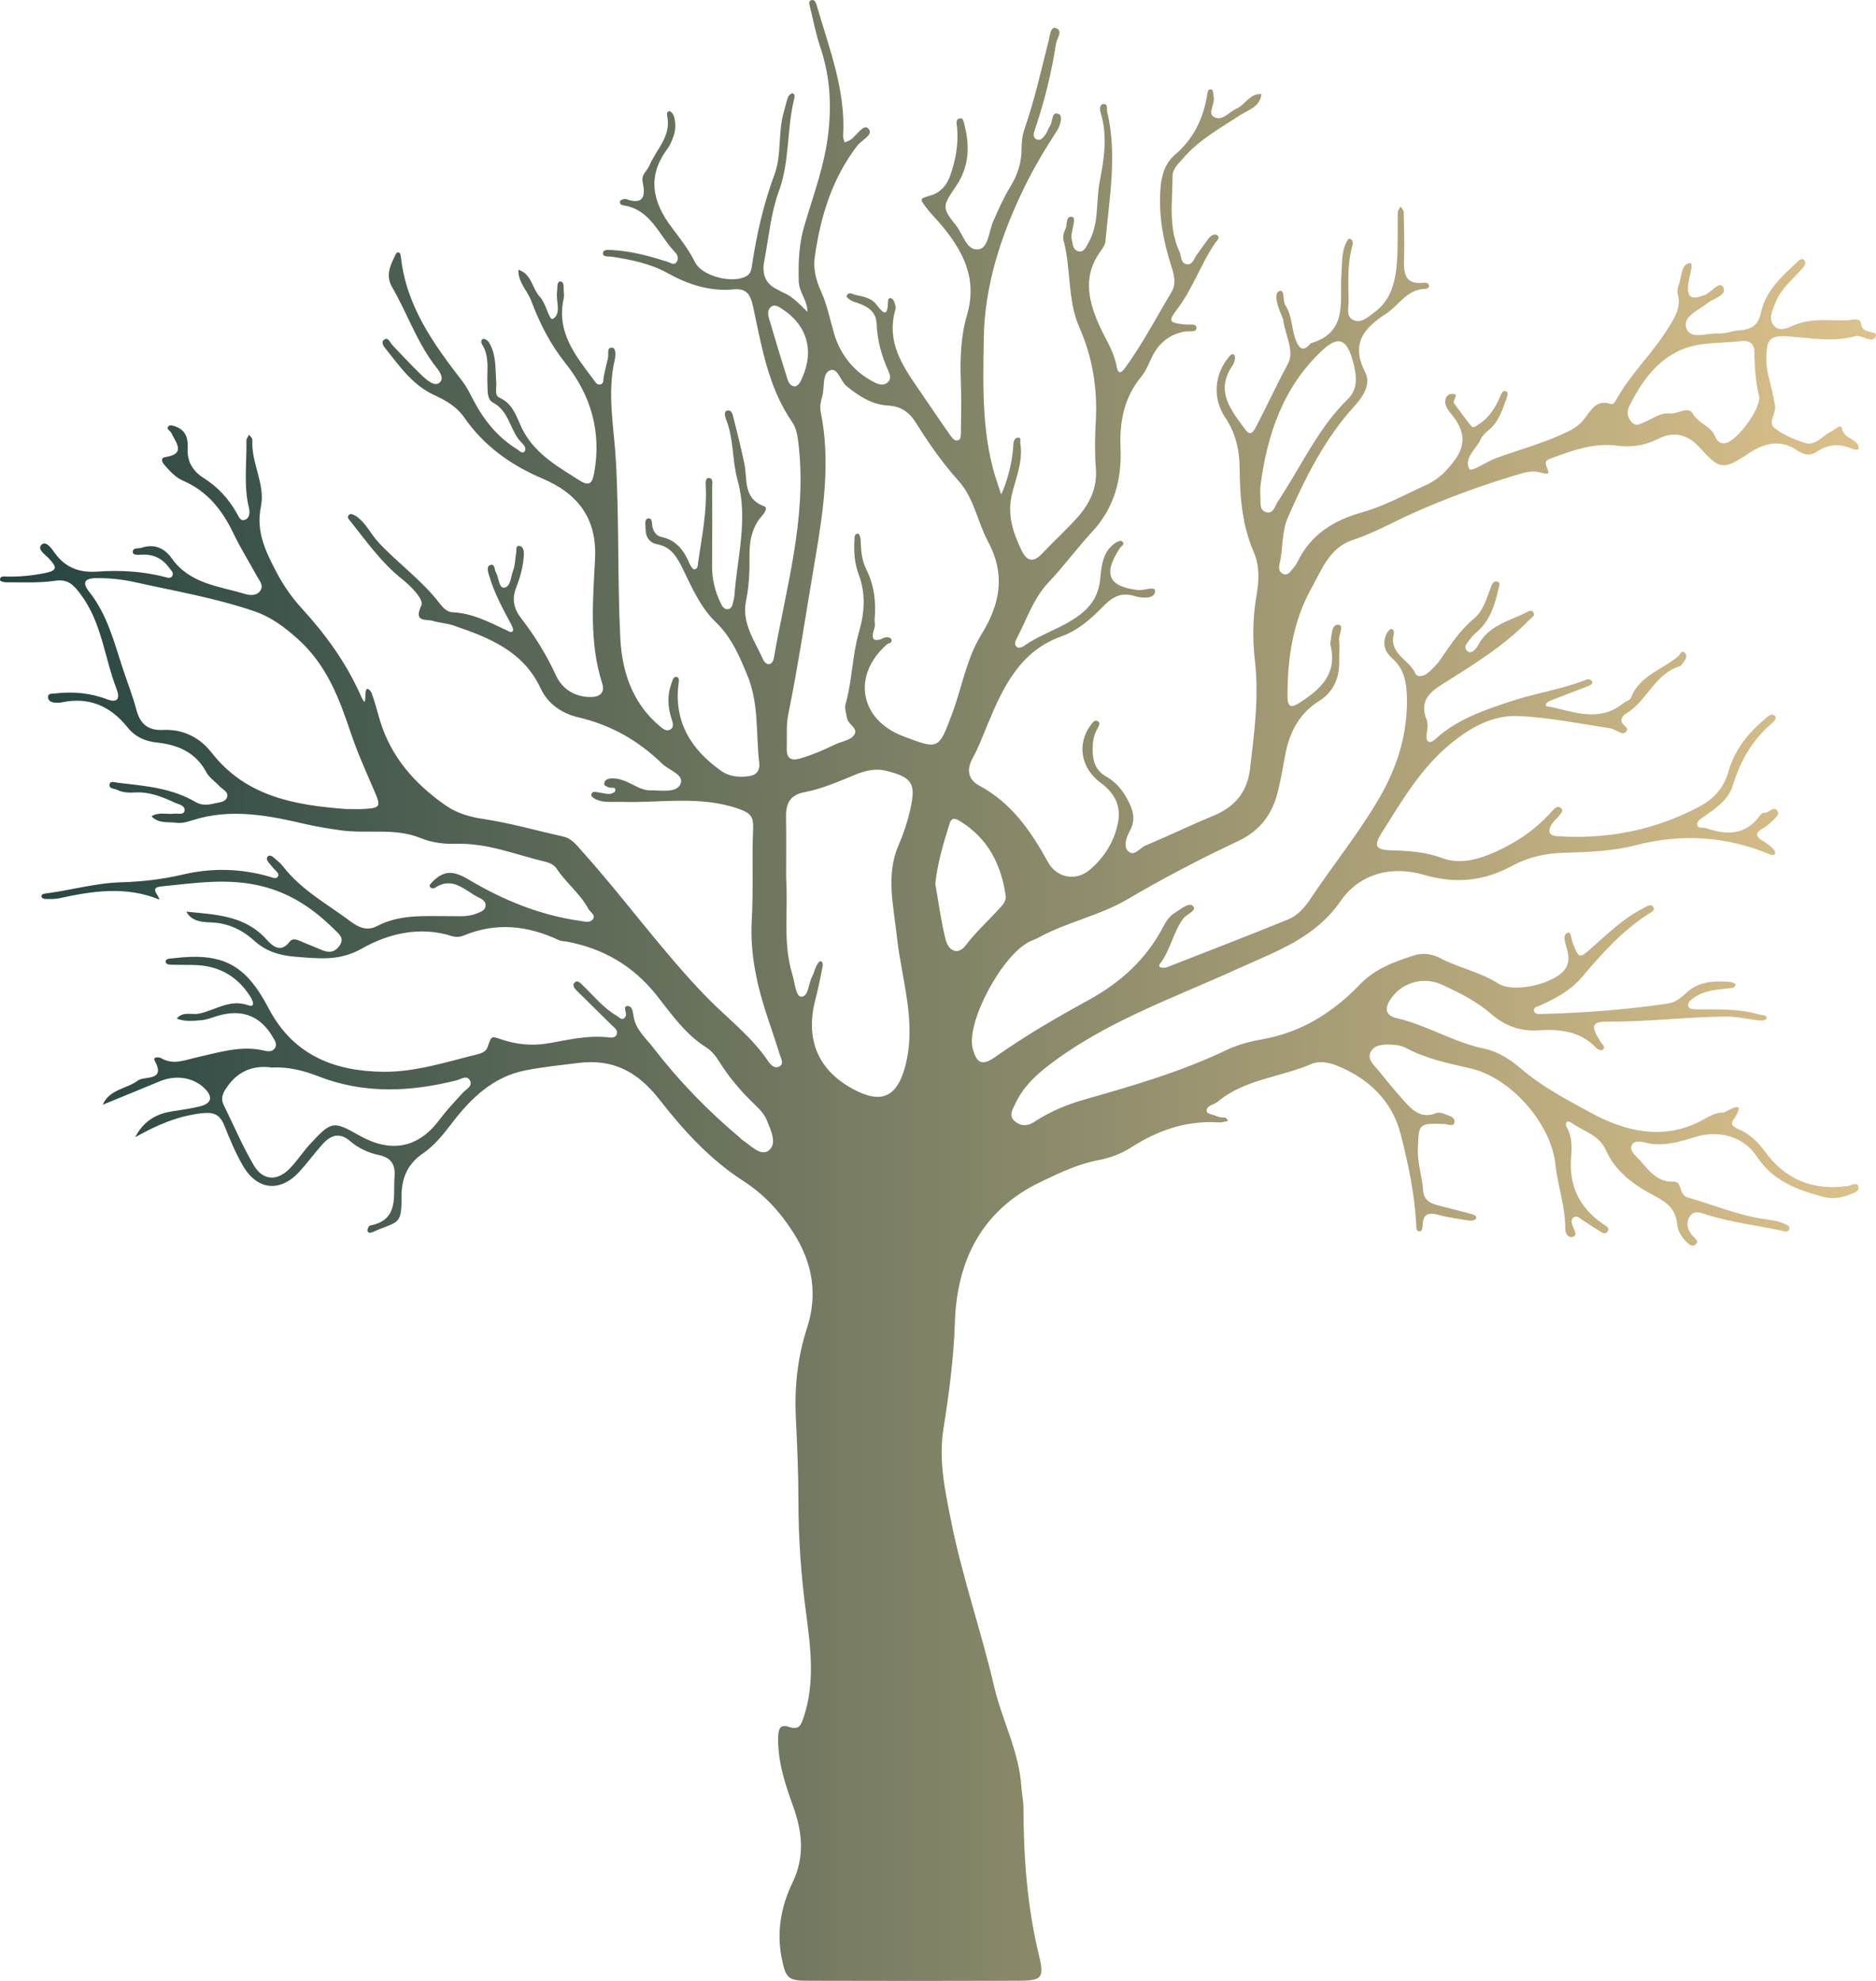 <svg width="144" height="152" viewBox="0 0 144 152" fill="none" xmlns="http://www.w3.org/2000/svg">
<path d="M7.888 84.768C8.401 83.571 9.716 83.565 10.584 82.912C11.091 82.53 12.77 83.008 11.864 81.365C11.721 81.106 12.191 81.091 12.362 81.192C13.299 81.743 14.181 81.343 15.106 81.135C16.824 80.749 18.537 80.186 20.344 80.631C20.619 80.699 20.967 80.693 21.128 80.38C21.283 80.077 21.068 79.804 20.925 79.556C19.986 77.935 18.549 77.398 16.693 77.953C16.296 78.073 15.9 78.239 15.494 78.278C14.853 78.338 14.199 78.409 13.572 78.16C14.03 77.578 14.698 77.891 15.264 77.781C16.509 77.54 17.606 76.633 19.04 77.129C19.681 77.351 19.356 76.696 19.219 76.479C18.267 74.969 16.893 74.142 15.104 74.055C14.512 74.026 13.918 74.047 13.325 74.028C13.096 74.02 12.74 74.053 12.717 73.801C12.694 73.549 13.037 73.56 13.259 73.534C17.063 73.071 18.829 73.952 20.619 77.372C22.503 80.969 25.678 82.208 29.441 82.241C31.882 82.263 34.23 81.496 36.589 80.915C36.919 80.833 37.299 80.719 37.433 80.331C37.716 79.514 37.716 79.49 38.34 79.709C39.589 80.143 40.804 80.285 42.161 80.044C43.602 79.789 45.068 79.442 46.569 79.585C46.837 79.611 47.225 79.704 47.344 79.359C47.453 79.042 47.133 78.836 46.931 78.636C46.047 77.756 45.147 76.891 44.264 76.009C44.105 75.851 43.902 75.612 44.097 75.404C44.308 75.179 44.519 75.404 44.687 75.563C45.55 76.375 46.286 77.332 47.332 77.935C47.536 78.055 47.799 78.423 48.028 77.966C48.15 77.721 47.786 77.246 48.127 77.199C48.539 77.144 48.582 77.653 48.633 77.988C48.788 79.005 49.555 79.627 50.128 80.373C52.085 82.915 54.303 85.204 56.756 87.266C56.846 87.343 56.925 87.438 57.024 87.501C57.654 87.91 58.4 88.769 59.022 88.268C59.679 87.738 59.157 86.72 58.865 85.971C58.7 85.547 58.36 85.162 58.021 84.842C56.94 83.813 55.974 82.699 55.184 81.425C54.939 81.029 54.615 80.625 54.229 80.383C52.621 79.378 51.566 77.851 50.431 76.409C48.621 74.114 46.288 72.755 43.44 72.24C43.265 72.209 43.071 72.219 42.916 72.147C40.514 71.016 38.078 70.746 35.568 71.795C35.31 71.902 34.954 71.916 34.689 71.83C32.252 71.048 29.823 71.631 27.831 72.758C26.036 73.774 24.52 73.551 22.725 73.418C21.436 73.323 20.404 72.988 19.517 72.186C18.542 71.306 17.475 70.822 16.159 70.776C15.469 70.752 14.713 70.695 14.303 69.954C16.523 70.18 18.784 70.219 20.467 72.097C20.866 72.542 21.534 73.194 22.239 72.254C22.489 71.921 22.888 72.144 23.216 72.284C23.705 72.493 24.204 72.678 24.692 72.891C25.254 73.137 25.73 73.075 26.083 72.535C26.455 71.967 26.006 71.661 25.68 71.336C24.108 69.77 22.36 68.568 20.138 68.008C17.528 67.35 14.97 67.761 12.395 68.016C11.405 68.114 12.213 68.672 12.225 69.024C9.681 67.981 7.121 68.363 4.555 68.924C4.212 69 3.848 68.983 3.493 68.983C3.389 68.983 3.216 68.914 3.196 68.841C3.135 68.615 3.339 68.58 3.491 68.561C5.429 68.315 7.324 67.756 9.286 67.7C10.886 67.655 12.467 67.475 14.02 67.109C16.267 66.578 18.486 66.635 20.698 67.27C20.917 67.334 21.207 67.492 21.338 67.245C21.465 67.006 21.167 66.84 21.022 66.66C20.873 66.476 20.705 66.306 20.571 66.111C20.464 65.957 20.424 65.762 20.634 65.663C20.711 65.627 20.869 65.686 20.947 65.752C21.22 65.981 21.511 66.203 21.727 66.482C23.134 68.307 25.147 69.382 26.941 70.727C27.517 71.158 28.184 71.459 28.931 71.065C30.698 70.133 32.616 70.307 34.51 70.298C35.219 70.295 35.942 70.371 36.621 70.082C36.889 69.969 37.218 69.877 37.268 69.537C37.32 69.184 37.032 69.009 36.768 68.882C35.706 68.368 34.788 67.202 33.395 68.118C33.266 68.205 33.033 68.198 32.98 67.977C32.962 67.901 33.086 67.776 33.165 67.694C34.068 66.766 34.797 66.789 35.987 67.498C38.649 69.083 41.487 70.238 44.579 70.669C44.904 70.715 45.347 70.849 45.543 70.481C45.704 70.179 45.299 69.99 45.165 69.74C44.536 68.573 43.462 67.761 42.739 66.668C42.536 66.362 42.193 66.203 41.842 66.12C39.601 65.586 37.432 64.683 35.07 64.748C34.11 64.774 33.182 64.674 32.279 64.304C30.301 63.494 28.183 63.999 26.143 63.71C25.262 63.584 24.394 63.452 23.524 63.251C20.634 62.579 17.735 61.989 14.781 62.937C14.39 63.062 13.951 63.191 13.559 63.136C12.907 63.046 12.165 63.212 11.631 62.637C12.174 62.285 12.783 62.501 13.359 62.437C13.641 62.406 14.083 62.538 14.152 62.253C14.261 61.808 13.752 61.742 13.459 61.606C12.487 61.156 11.5 60.748 10.387 60.809C9.915 60.834 9.427 60.827 8.989 60.608C8.767 60.496 8.311 60.54 8.425 60.139C8.493 59.9 8.831 60.039 9.063 60.066C11.121 60.3 13.191 60.463 15.04 61.556C15.463 61.806 15.972 61.773 16.434 61.654C16.812 61.557 17.358 61.572 17.447 61.099C17.513 60.741 17.054 60.552 16.818 60.299C16.493 59.95 16.058 59.668 15.843 59.263C15.022 57.727 13.659 57.15 12.051 56.978C11.123 56.878 10.372 56.542 9.763 55.783C8.475 54.175 6.817 53.452 4.741 53.895C4.571 53.931 4.388 53.932 4.213 53.916C3.969 53.893 3.715 53.795 3.69 53.534C3.654 53.175 3.99 53.239 4.195 53.215C5.572 53.049 6.913 53.161 8.224 53.66C9 53.956 9.239 53.626 8.953 52.886C8.015 50.467 7.822 47.777 6.19 45.601C5.638 44.864 5.223 44.41 4.194 44.567C2.972 44.752 1.708 44.668 0.463 44.683C0.303 44.684 0.01 44.595 0.003 44.528C-0.031 44.189 0.269 44.235 0.469 44.241C1.483 44.272 2.471 44.17 3.473 43.968C4.455 43.77 4.333 43.485 3.784 42.885C3.499 42.573 2.813 42.147 3.192 41.793C3.556 41.452 3.989 42.14 4.234 42.472C5.065 43.599 6.137 43.954 7.491 43.859C9.21 43.738 10.93 43.833 12.616 44.262C12.831 44.316 13.113 44.437 13.239 44.167C13.353 43.922 13.11 43.746 12.973 43.556C12.439 42.814 11.721 42.499 10.816 42.565C10.59 42.582 10.194 42.596 10.191 42.372C10.185 41.986 10.613 42.117 10.864 42.033C11.855 41.699 12.628 42.06 13.192 42.854C14.578 44.805 16.804 44.974 18.822 45.577C19.202 45.69 19.703 45.721 19.975 45.334C20.267 44.915 19.906 44.549 19.712 44.194C19.112 43.098 18.447 42.036 17.909 40.911C17.06 39.135 15.911 37.69 14.062 36.889C13.447 36.622 13.007 36.123 12.583 35.624C12.425 35.437 12.332 35.129 12.661 35.081C14.319 34.834 13.498 33.967 13.149 33.218C13.063 33.034 12.68 32.901 12.974 32.673C13.093 32.581 13.418 32.697 13.618 32.788C14.334 33.109 14.444 33.766 14.408 34.442C14.352 35.458 14.846 36.184 15.629 36.677C16.719 37.363 17.54 38.261 18.169 39.367C18.307 39.61 18.439 40.007 18.779 39.892C19.175 39.758 19.193 39.323 19.107 38.97C18.692 37.26 18.947 35.529 18.916 33.808C18.913 33.656 19.052 33.5 19.124 33.346C19.21 33.485 19.378 33.629 19.371 33.761C19.264 35.514 20.383 37.154 20.03 38.858C19.623 40.813 20.418 42.362 21.233 43.925C21.752 44.918 22.419 45.869 23.175 46.695C24.998 48.686 26.554 50.831 27.661 53.307C28.061 54.201 28.019 53.852 28.061 53.164C28.097 52.571 28.469 53.007 28.544 53.22C28.782 53.892 28.956 54.584 29.161 55.268C30.005 58.08 31.825 60.131 34.175 61.781C35.071 62.41 36.039 62.682 37.134 62.848C39.177 63.157 41.18 63.732 43.204 64.182C43.902 64.336 44.26 64.855 44.705 65.35C47.959 68.971 50.797 72.953 54.185 76.455C55.787 78.11 57.668 79.496 58.974 81.442C59.169 81.733 59.482 82.039 59.86 81.81C60.175 81.617 59.96 81.256 59.878 80.99C59.596 80.08 59.288 79.179 58.984 78.276C58.143 75.781 57.55 73.265 57.705 70.585C57.839 68.268 57.705 65.936 57.809 63.616C57.851 62.68 57.632 62.389 56.697 62.062C53.722 61.019 50.706 61.627 47.709 61.53C47.061 61.509 46.396 61.622 45.775 61.351C45.621 61.283 45.386 61.13 45.389 61.023C45.398 60.688 45.678 60.764 45.899 60.795C46.19 60.837 46.479 60.92 46.769 60.92C46.927 60.92 47.201 60.804 47.22 60.703C47.294 60.312 46.925 60.502 46.76 60.427C46.602 60.355 46.376 60.323 46.384 60.128C46.396 59.84 46.661 59.751 46.898 59.733C47.449 59.69 47.951 59.903 48.428 60.136C48.91 60.37 49.358 60.656 49.923 60.646C50.751 60.632 51.921 60.875 52.234 60.158C52.546 59.441 51.359 59.118 50.837 58.61C49.009 56.829 46.897 55.626 44.389 55.042C43.165 54.756 42.065 54.036 41.504 52.83C40.162 49.943 37.517 48.917 34.796 47.99C34.295 47.819 33.745 47.8 33.238 47.644C32.708 47.481 31.72 47.794 32.343 46.456C32.558 45.996 31.547 44.979 30.832 44.411C29.283 43.178 28.148 41.566 26.928 40.034C26.797 39.87 26.534 39.652 26.858 39.459C26.956 39.4 27.201 39.517 27.338 39.61C28.093 40.126 28.458 40.982 29.068 41.636C30.566 43.243 32.385 44.522 33.73 46.281C33.981 46.61 34.31 46.964 34.731 46.98C36.269 47.042 37.576 47.755 38.918 48.376C39.071 48.447 39.268 48.6 39.372 48.402C39.429 48.292 39.319 48.065 39.24 47.916C38.593 46.71 37.94 45.506 37.55 44.183C37.468 43.901 37.325 43.485 37.603 43.368C38 43.202 37.937 43.7 38.063 43.915C38.301 44.316 38.286 45.128 38.691 45.093C39.199 45.05 39.202 44.259 39.384 43.788C39.551 43.355 39.538 42.855 39.626 42.389C39.664 42.196 39.535 41.818 39.923 41.903C40.154 41.953 40.218 42.267 40.212 42.499C40.184 43.403 39.938 44.275 39.617 45.099C39.268 45.995 39.45 46.728 39.995 47.43C41.054 48.797 41.951 50.254 42.68 51.833C43.156 52.861 44.064 53.443 45.242 53.486C45.973 53.511 46.471 53.212 46.221 52.429C45.217 49.279 45.517 46.029 45.677 42.846C45.836 39.663 44.215 37.82 41.693 36.747C39.19 35.681 37.159 34.229 35.616 32.011C35.064 31.217 34.235 30.726 33.353 30.326C31.721 29.587 30.713 28.16 29.645 26.815C29.484 26.613 29.186 26.254 29.502 26.05C29.806 25.854 29.94 26.296 30.128 26.491C30.868 27.262 31.592 28.053 32.365 28.791C32.741 29.15 33.347 29.689 33.728 29.371C34.185 28.987 33.639 28.388 33.34 27.991C31.968 26.168 31.237 24 30.107 22.05C29.591 21.16 29.93 20.423 30.313 19.649C30.39 19.495 30.433 19.302 30.647 19.389C30.721 19.42 30.761 19.593 30.773 19.705C31.174 23.475 33.277 26.393 35.497 29.261C35.857 29.725 36.112 30.275 36.391 30.8C37.186 32.3 38.23 33.573 39.69 34.469C39.867 34.578 40.087 34.863 40.279 34.625C40.43 34.439 40.24 34.161 40.075 34.004C39.135 33.118 39.139 31.576 37.851 30.898C37.356 30.637 37.441 29.956 37.414 29.419C37.362 28.421 37.6 27.384 37.016 26.453C36.926 26.308 36.883 26.062 37.093 26.006C37.208 25.976 37.438 26.123 37.517 26.251C38.116 27.205 38.012 28.308 38.093 29.362C38.125 29.772 37.937 30.337 38.333 30.512C39.521 31.037 39.687 32.235 40.225 33.176C41.219 34.917 42.882 35.847 44.485 36.865C45.247 37.348 45.469 37.073 45.615 36.261C46.179 33.117 45.341 30.299 43.422 27.895C42.244 26.418 41.436 24.829 40.785 23.107C40.478 22.295 39.759 21.653 39.789 20.701C40.819 21.007 40.83 22.135 41.445 22.782C41.926 23.288 42.154 24.622 42.434 24.468C43.118 24.091 42.656 23.095 42.761 22.36C42.802 22.076 42.713 21.605 43.019 21.601C43.316 21.598 43.255 22.066 43.274 22.351C43.286 22.529 43.313 22.716 43.274 22.885C42.679 25.471 44.175 27.283 45.562 29.135C45.699 29.318 45.847 29.582 46.11 29.496C46.369 29.411 46.298 29.107 46.345 28.888C46.444 28.423 46.542 27.958 46.661 27.498C46.739 27.197 46.543 26.628 46.996 26.68C47.31 26.716 47.255 27.324 47.181 27.642C46.59 30.19 47.124 32.746 47.27 35.263C47.536 39.844 47.386 44.426 47.616 48.998C47.742 51.505 48.531 53.917 50.576 55.662C50.843 55.89 51.154 56.195 51.502 55.944C51.765 55.755 51.62 55.387 51.532 55.108C51.253 54.23 51.211 53.356 51.527 52.482C51.605 52.266 51.669 51.91 51.903 51.935C52.186 51.965 52.103 52.295 52.076 52.524C51.736 55.443 53.074 57.531 55.35 59.148C55.969 59.589 56.669 59.651 57.394 59.57C58.023 59.5 58.355 59.197 58.276 58.504C58.015 56.272 58.264 53.991 57.365 51.818C56.746 50.317 56.144 48.892 54.933 47.73C53.767 46.61 53.119 45.092 52.41 43.649C51.98 42.772 51.533 41.968 50.449 41.761C49.859 41.649 49.552 41.209 49.552 40.593C49.552 40.303 49.45 39.841 49.73 39.787C50.099 39.714 50.026 40.182 50.084 40.436C50.175 40.821 50.4 41.126 50.757 41.199C51.953 41.447 52.533 42.292 52.965 43.323C53.028 43.474 53.201 43.7 53.301 43.69C53.587 43.658 53.556 43.346 53.587 43.145C53.869 41.207 54.271 39.279 54.173 37.302C54.163 37.076 54.139 36.688 54.369 36.68C54.775 36.667 54.668 37.09 54.668 37.339C54.677 39.364 54.671 41.39 54.656 43.415C54.649 44.45 54.892 45.419 55.347 46.342C55.453 46.559 55.613 46.773 55.875 46.743C56.147 46.712 56.221 46.452 56.273 46.215C56.312 46.041 56.361 45.866 56.374 45.688C56.586 42.749 57.447 39.834 56.619 36.862C56.189 35.316 56.332 33.657 55.721 32.142C55.635 31.93 55.559 31.571 55.81 31.508C56.18 31.416 56.243 31.831 56.308 32.081C56.604 33.233 56.886 34.391 57.132 35.554C57.389 36.768 57.007 38.243 58.656 38.846C58.972 38.963 58.668 39.379 58.489 39.581C57.683 40.493 57.516 41.586 57.531 42.746C57.546 43.877 57.495 44.991 57.263 46.117C56.913 47.822 57.949 49.196 58.599 50.648C58.661 50.787 58.838 50.96 58.969 50.965C59.241 50.975 59.363 50.708 59.401 50.488C60.338 45.118 61.919 39.823 61.314 34.267C61.242 33.604 61.173 32.919 60.806 32.388C58.953 29.706 58.464 26.56 57.796 23.49C57.587 22.53 57.254 22.115 56.308 22.204C54.462 22.378 52.813 21.826 51.213 20.941C49.906 20.22 48.439 19.925 46.968 19.699C46.706 19.658 46.244 19.75 46.286 19.395C46.321 19.106 46.794 19.178 47.076 19.193C48.506 19.276 49.877 19.658 51.237 20.085C51.453 20.153 51.697 20.361 51.887 20.167C52.126 19.921 52.03 19.569 51.827 19.361C50.611 18.119 50.024 16.2 48.031 15.787C47.836 15.746 47.518 15.761 47.599 15.429C47.62 15.341 47.932 15.233 48.06 15.278C49.439 15.768 49.553 14.987 49.332 13.974C49.204 13.385 49.668 13.129 49.842 12.714C50.357 11.48 51.524 10.487 51.222 8.951C51.189 8.782 51.168 8.545 51.383 8.533C51.491 8.527 51.67 8.741 51.718 8.887C51.887 9.41 51.873 9.952 51.693 10.468C51.575 10.803 51.434 11.147 51.225 11.428C49.65 13.538 50.083 15.5 51.56 17.45C52.203 18.298 52.86 19.137 53.343 20.112C53.881 21.202 56.218 21.78 57.274 21.201C57.648 20.995 57.677 20.65 57.731 20.297C58.089 17.941 58.617 15.631 59.449 13.388C60.014 11.865 59.706 10.19 60.154 8.635C60.269 8.237 60.35 7.828 60.491 7.44C60.538 7.312 60.762 7.132 60.845 7.159C61.05 7.226 60.992 7.454 60.952 7.624C60.385 9.935 60.624 12.38 59.795 14.643C59.156 16.392 59.011 18.239 58.661 20.044C58.468 21.036 58.755 21.807 59.723 22.242C59.831 22.29 59.926 22.367 60.036 22.411C60.831 22.724 61.38 23.351 61.972 23.925C61.999 23.075 61.332 22.429 61.31 21.585C61.271 20.153 61.32 18.754 61.733 17.347C62.434 14.961 63.319 12.643 63.592 10.11C63.834 7.851 63.684 5.74 62.963 3.615C62.62 2.606 62.428 1.544 62.166 0.508C62.122 0.332 62.062 0.097 62.233 0.028C62.53 -0.093 62.63 0.21 62.686 0.402C63.64 3.694 64.931 6.918 64.716 10.448C64.707 10.607 64.795 10.77 64.839 10.931C64.994 10.86 65.161 10.81 65.299 10.717C65.767 10.4 66.275 9.472 66.652 9.864C67.1 10.332 66.149 10.733 65.818 11.162C63.87 13.686 62.981 16.614 62.542 19.711C62.414 20.613 62.63 21.49 63.007 22.319C63.476 23.351 63.697 24.455 64.005 25.537C64.485 27.215 65.566 28.574 67.193 29.375C67.518 29.535 67.896 29.602 68.183 29.295C68.418 29.043 68.311 28.74 68.188 28.462C67.674 27.31 67.339 26.13 67.291 24.849C67.25 23.765 66.387 23.415 65.498 23.136C65.293 23.071 64.955 22.799 64.98 22.731C65.125 22.324 65.439 22.583 65.69 22.634C66.277 22.754 66.9 22.875 67.274 23.371C67.852 24.136 68.135 24.299 68.165 23.12C68.174 22.772 68.476 22.816 68.609 23.092C68.707 23.294 68.788 23.57 68.729 23.771C68.02 26.189 69.24 28.026 70.506 29.857C71.317 31.029 72.103 32.217 72.926 33.381C73.081 33.598 73.304 33.944 73.633 33.733C73.764 33.648 73.76 33.301 73.761 33.072C73.772 31.82 73.802 30.568 73.754 29.318C73.687 27.581 73.74 25.827 74.224 24.18C75.058 21.343 73.895 19.207 72.183 17.178C71.838 16.769 71.449 16.398 71.129 15.972C70.552 15.207 70.585 15.257 71.49 14.981C72.186 14.768 72.673 14.214 72.923 13.514C73.353 12.309 73.581 11.073 73.465 9.782C73.442 9.529 73.305 9.124 73.707 9.078C73.963 9.047 73.987 9.416 74.042 9.633C74.457 11.257 74.376 12.81 73.404 14.252C72.324 15.851 72.276 15.907 73.413 17.338C73.939 17.998 74.199 19.293 75.15 19.124C75.867 18.997 75.905 17.755 76.23 17.008C76.634 16.078 77.045 15.154 77.573 14.289C78.113 13.405 78.414 12.468 78.414 11.416C78.414 10.889 78.486 10.335 78.659 9.838C79.422 7.644 79.918 5.378 80.491 3.132C80.591 2.741 80.642 2.03 81.027 2.15C81.638 2.337 81.122 2.944 81.06 3.341C80.717 5.576 80.175 7.767 79.449 9.911C79.354 10.188 79.232 10.537 79.565 10.693C79.894 10.845 80.1 10.519 80.27 10.288C80.409 10.101 80.461 9.85 80.595 9.66C80.825 9.333 80.693 8.522 81.254 8.739C81.614 8.878 81.38 9.653 81.129 10.037C80.194 11.471 79.33 12.925 78.576 14.481C76.812 18.123 75.577 21.94 75.515 25.937C75.458 29.715 75.326 33.582 76.624 37.261C76.702 37.485 76.776 37.71 76.851 37.933C76.937 37.734 77.034 37.538 77.107 37.334C77.486 36.264 77.737 35.17 77.79 34.03C77.799 33.823 77.93 33.53 78.214 33.589C78.405 33.629 78.292 33.882 78.319 34.042C78.542 35.393 77.99 36.635 77.686 37.882C77.298 39.473 77.739 40.813 78.385 42.176C78.784 43.017 79.267 43.245 79.989 42.481C80.888 41.53 81.863 40.65 82.73 39.672C83.658 38.623 84.231 37.423 84.117 35.933C84.025 34.748 84.043 33.549 84.109 32.359C84.252 29.825 83.878 27.443 82.834 25.077C81.928 23.019 82.224 20.633 81.638 18.451C81.567 18.189 81.647 17.833 81.778 17.584C81.951 17.254 81.767 16.582 82.272 16.636C82.584 16.67 82.387 17.251 82.33 17.592C82.291 17.824 82.203 18.076 82.254 18.292C82.346 18.674 82.322 19.216 82.825 19.294C83.226 19.356 83.38 18.919 83.551 18.617C84.385 17.159 84.111 15.485 84.413 13.923C84.75 12.185 85.034 10.404 84.481 8.631C84.416 8.421 84.421 8.03 84.634 7.991C85.08 7.911 84.937 8.358 84.991 8.59C85.766 11.909 85.144 15.215 84.854 18.521C84.83 18.795 84.627 19.073 84.455 19.311C83.174 21.081 83.49 22.882 84.275 24.73C84.759 25.87 85.501 26.898 85.723 28.159C85.844 28.836 86.152 28.519 86.384 28.201C87.711 26.369 88.756 24.36 89.918 22.423C90.324 21.745 90.107 21.039 89.886 20.349C89.283 18.467 88.938 16.558 89.07 14.559C89.141 13.491 89.397 12.551 90.212 11.852C91.59 10.673 92.33 9.164 92.64 7.408C92.679 7.185 92.676 6.83 92.931 6.853C93.177 6.874 93.113 7.236 93.161 7.463C93.271 7.983 92.681 8.675 93.168 8.967C93.806 9.349 94.327 8.593 94.904 8.341C95.59 8.042 95.929 7.144 96.83 7.221C96.723 8.204 95.813 8.427 95.187 8.838C93.647 9.847 92.028 10.729 90.805 12.16C90.456 12.567 90.008 12.923 90.005 13.506C89.997 15.459 89.665 17.445 90.537 19.316C90.701 19.666 90.603 20.248 91.151 20.28C91.556 20.303 91.655 19.829 91.863 19.552C92.183 19.125 92.472 18.674 92.807 18.26C92.95 18.084 93.225 17.904 93.421 18.049C93.692 18.248 93.412 18.451 93.289 18.629C92.174 20.244 91.562 22.144 90.361 23.723C89.638 24.674 89.737 24.763 90.954 24.901C91.28 24.939 91.849 24.788 91.841 25.17C91.834 25.538 91.249 25.38 90.916 25.443C89.788 25.662 88.98 26.292 88.463 27.315C88.194 27.846 87.989 28.435 87.619 28.883C86.287 30.492 85.925 32.315 86.012 34.37C86.112 36.744 85.544 38.959 83.849 40.787C82.679 42.049 81.656 43.448 80.475 44.7C79.294 45.952 78.803 47.563 78.023 49.024C77.91 49.235 77.838 49.508 78.078 49.664C78.182 49.732 78.432 49.682 78.552 49.596C79.906 48.624 81.549 48.201 82.895 47.17C83.894 46.405 84.353 45.528 84.461 44.336C84.553 43.329 84.676 42.304 85.614 41.657C85.751 41.562 86.011 41.458 86.101 41.521C86.433 41.753 86.078 41.883 85.969 42.048C84.642 44.046 85.072 45.012 87.347 45.276C87.817 45.331 88.713 44.92 88.663 45.397C88.6 45.989 87.623 45.9 87.11 45.741C86.023 45.407 85.373 45.821 84.633 46.576C83.732 47.496 82.74 48.376 81.475 48.829C78.294 49.967 77.001 52.708 75.822 55.547C75.456 56.426 75.129 57.328 74.668 58.155C74.154 59.078 74.334 59.837 75.171 60.285C77.647 61.616 79.139 63.779 80.445 66.156C81.114 67.374 82.594 67.637 83.641 66.749C84.758 65.805 85.525 64.59 85.812 63.145C86.068 61.856 85.581 60.868 84.494 60.072C82.959 58.945 82.668 57.109 83.682 55.694C83.822 55.499 84.001 55.221 84.225 55.318C84.503 55.437 84.341 55.739 84.23 55.928C83.947 56.409 83.875 56.927 83.87 57.472C83.863 58.356 84.067 59.111 84.911 59.586C85.597 59.973 86.101 60.543 86.488 61.242C86.937 62.059 87.241 62.837 86.725 63.755C86.463 64.221 86.227 64.911 86.561 65.279C87.031 65.796 87.478 65.071 87.918 64.885C89.668 64.149 91.381 63.322 93.135 62.597C94.763 61.924 95.736 60.806 95.947 59.023C96.275 56.255 96.646 53.496 96.326 50.693C96.136 49.034 96.156 47.365 96.446 45.706C96.643 44.58 96.704 43.442 96.236 42.363C95.341 40.297 95.166 38.113 95.153 35.906C95.144 34.499 94.832 33.212 94.041 32.026C93.063 30.56 93.206 28.734 94.322 27.401C94.429 27.274 94.537 27.104 94.725 27.218C94.79 27.258 94.813 27.43 94.794 27.529C94.763 27.703 94.718 27.892 94.618 28.033C93.234 30.021 94.497 31.472 95.592 32.964C95.963 33.472 96.188 33.161 96.364 32.83C97.227 31.206 97.987 29.529 98.864 27.908C99.384 26.947 98.662 25.724 98.506 24.618C98.465 24.329 98.295 24.062 98.199 23.782C98.023 23.273 97.785 22.468 98.215 22.33C98.647 22.191 98.429 23.066 98.671 23.438C99.207 24.259 99.124 25.276 99.487 26.153C99.691 26.649 99.968 27.039 100.509 26.458C100.55 26.414 100.585 26.346 100.634 26.332C103.518 25.489 102.81 23.048 102.969 21.009C103.029 20.238 102.967 19.456 103.283 18.725C103.35 18.573 103.476 18.316 103.559 18.322C103.864 18.346 103.869 18.642 103.81 18.845C103.407 20.245 103.5 21.679 103.518 23.105C103.524 23.614 103.301 24.299 103.89 24.56C104.497 24.831 105.015 24.314 105.48 23.979C106.871 22.97 107.145 21.432 107.243 19.865C107.318 18.677 107.265 17.482 107.292 16.291C107.295 16.138 107.438 15.99 107.515 15.839C107.596 15.984 107.747 16.126 107.75 16.273C107.775 17.524 107.81 18.777 107.772 20.026C107.742 21.059 107.915 21.824 109.201 21.7C109.398 21.681 109.69 21.658 109.702 21.987C109.704 22.046 109.529 22.165 109.436 22.167C107.996 22.168 107.374 23.448 106.354 24.103C104.624 25.212 103.69 26.418 104.795 28.575C105.248 29.458 104.649 30.417 103.971 31.156C101.69 33.647 100.215 36.626 98.867 39.678C98.354 40.839 98.503 42.134 98.203 43.343C98.134 43.622 98.217 43.969 98.569 44.063C98.822 44.129 99.002 43.936 99.148 43.74C99.289 43.548 99.468 43.374 99.569 43.165C100.597 41.015 102.348 39.928 104.603 39.298C106.3 38.822 107.881 37.929 109.504 37.198C110.451 36.771 111.157 36.031 111.738 35.197C112.478 34.133 112.415 33.146 111.64 32.084C111.431 31.798 111.177 31.532 111.026 31.217C110.813 30.771 110.975 30.254 111.429 30.227C112.114 30.186 111.443 30.728 111.614 30.956C112.04 31.521 112.454 32.098 112.898 32.651C113.105 32.909 113.277 32.705 113.489 32.571C114.331 32.033 114.81 31.242 115.181 30.349C115.252 30.177 115.396 29.872 115.681 30.071C115.751 30.121 115.708 30.403 115.65 30.554C115.313 31.44 115.053 32.368 114.266 33.007C114.038 33.191 113.797 33.413 113.678 33.671C113.323 34.447 112.348 35.145 112.777 35.974C112.929 36.268 114.066 35.434 114.781 35.173C116.506 34.542 118.286 34.065 119.966 33.298C120.574 33.022 121.138 32.732 121.561 32.207C122.099 31.538 122.473 30.607 123.65 31.001C123.872 31.075 124.02 30.741 124.138 30.537C125.23 28.614 126.865 27.092 128.022 25.217C128.523 24.405 129.069 23.617 128.785 22.568C128.728 22.357 128.774 22.085 128.855 21.872C129.092 21.255 129.028 20.251 129.711 20.191C130.039 20.161 129.651 21.225 129.591 21.794C129.481 22.849 129.809 23.032 130.849 22.636C131.365 22.44 131.989 21.509 132.273 22.038C132.606 22.657 131.523 22.894 131.046 23.274C130.36 23.822 129.141 24.286 129.442 25.176C129.753 26.098 131.01 25.538 131.844 25.588C132.421 25.623 133.007 25.374 133.596 25.335C134.482 25.274 134.97 24.915 135.172 23.982C135.53 22.325 136.749 21.223 137.934 20.129C138.093 19.983 138.307 19.723 138.512 19.996C138.664 20.198 138.476 20.449 138.324 20.623C137.583 21.468 136.67 22.17 136.26 23.28C136.052 23.842 135.717 24.434 136.145 24.963C136.558 25.475 137.164 25.196 137.632 24.985C138.996 24.369 140.431 24.624 141.839 24.573C142.188 24.559 142.811 24.323 142.865 24.892C142.942 25.709 144.212 25.291 143.969 25.822C143.694 26.426 142.942 25.64 142.385 25.797C140.687 26.276 138.993 25.929 137.289 25.815C135.796 25.714 135.587 26.034 135.586 27.596C135.584 28.199 135.711 28.773 135.867 29.351C136.023 29.923 136.132 30.51 136.246 31.093C136.362 31.683 135.702 32.406 136.16 32.795C136.815 33.348 137.68 33.7 138.509 33.977C139.36 34.263 139.872 33.42 140.552 33.115C140.834 32.989 141.305 32.477 141.391 32.886C141.559 33.698 142.492 33.638 142.656 34.26C142.748 34.611 142.337 34.511 142.16 34.433C141.212 34.012 140.321 34.078 139.462 34.661C138.948 35.011 138.453 34.902 137.973 34.572C136.642 33.656 135.402 34.004 134.173 34.822C132.276 36.086 131.999 36.041 130.464 34.344C129.547 33.333 128.505 33.059 127.283 33.672C126.235 34.199 125.237 34.344 124.042 34.191C122.262 33.964 120.585 34.607 118.892 35.233C118.115 35.521 119.592 36.667 118.288 36.264C117.695 36.081 117.111 36.229 116.536 36.401C113.752 37.236 111.02 38.223 108.371 39.417C106.858 40.099 105.411 40.92 103.819 41.441C102.047 42.02 101.451 43.728 100.66 45.143C99.237 47.69 98.826 50.517 98.826 53.416C98.826 54.239 99.076 54.364 99.748 53.931C101.322 52.915 102.632 51.769 102.151 49.609C102.125 49.495 102.096 49.365 102.124 49.256C102.247 48.758 102.173 47.907 102.728 47.937C103.207 47.963 102.742 48.702 102.787 49.127C102.843 49.656 102.784 50.198 102.796 50.734C102.828 52.029 102.337 53.113 101.263 53.784C99.659 54.788 98.949 56.272 98.63 58.041C98.473 58.918 98.312 59.796 98.107 60.664C97.689 62.437 96.75 63.737 95.022 64.547C92.123 65.907 89.286 67.391 86.513 69.02C84.383 70.271 81.854 70.757 79.664 71.972C79.456 72.087 79.223 72.153 79.013 72.26C76.858 73.356 74.14 78.491 74.665 80.465C74.977 81.638 75.419 81.792 76.418 81.085C78.7 79.473 81.117 78.076 83.56 76.735C86.023 75.385 87.999 73.594 89.301 71.087C89.525 70.654 89.791 70.272 90.215 70.02C90.659 69.756 91.276 69.192 91.586 69.536C91.897 69.883 91.086 70.136 90.828 70.482C90.041 71.534 89.857 72.889 89.043 73.948C88.791 74.275 89.325 74.314 89.59 74.212C92.685 73.004 95.784 71.806 98.864 70.556C99.586 70.263 100.136 69.652 100.564 69.01C102.304 66.389 104.302 63.941 105.884 61.215C107.25 58.86 108.042 56.343 107.995 53.575C107.975 52.388 107.796 51.327 106.861 50.511C106.248 49.975 106.089 49.327 106.455 48.588C106.522 48.449 106.698 48.256 106.802 48.268C107.011 48.292 107.017 48.532 106.977 48.704C106.629 50.189 108.171 50.618 108.634 51.658C108.791 52.009 109.296 51.892 109.582 51.649C109.94 51.344 110.291 51.006 110.554 50.621C111.326 49.49 112.07 48.36 113.143 47.462C113.89 46.837 114.124 45.857 114.468 44.973C114.555 44.749 114.704 44.529 114.974 44.642C115.166 44.724 115.083 44.941 115.041 45.115C114.754 46.34 114.426 47.542 113.439 48.426C113.262 48.585 113.065 48.734 112.935 48.927C112.722 49.247 112.209 49.615 112.658 49.979C112.961 50.224 113.329 49.756 113.472 49.484C114.25 48.017 115.757 47.676 117.075 47.039C117.278 46.941 117.541 46.739 117.705 46.995C117.86 47.235 117.573 47.374 117.415 47.537C115.459 49.56 113.086 51.018 110.73 52.488C109.663 53.153 108.953 53.854 109.508 55.226C109.632 55.532 109.57 55.938 109.516 56.287C109.412 56.955 109.732 57.118 110.163 56.724C111.838 55.188 113.908 54.492 115.996 53.804C117.89 53.178 119.882 52.897 121.744 52.16C121.905 52.097 122.146 52.109 122.209 52.299C122.272 52.488 122.069 52.581 121.913 52.642C120.973 53.005 120.028 53.359 119.089 53.728C118.931 53.79 118.707 53.89 118.673 54.017C118.603 54.27 118.873 54.202 119.01 54.234C120.901 54.651 122.81 55.423 124.61 53.959C124.794 53.81 125.119 53.74 125.185 53.561C125.833 51.831 127.595 51.394 128.828 50.349C128.979 50.222 129.066 49.843 129.341 50.103C129.526 50.277 129.423 50.548 129.272 50.746C129.165 50.888 129.057 51.086 128.911 51.131C127.014 51.718 126.424 53.777 124.858 54.729C124.651 54.854 124.491 54.993 124.457 55.264C124.409 55.647 125.277 55.878 124.697 56.239C124.481 56.373 123.962 55.934 123.562 55.875C121.219 55.528 118.88 55.039 116.524 54.944C114.525 54.862 112.783 55.866 111.237 57.161C109.007 59.026 107.578 61.506 106.057 63.904C105.394 64.952 105.617 65.218 106.856 65.251C108.16 65.285 109.426 65.367 110.694 65.838C112.085 66.356 113.493 65.951 114.832 65.346C116.479 64.602 117.926 63.601 119.131 62.243C119.304 62.048 119.589 61.731 119.866 62.057C120.025 62.246 119.772 62.474 119.623 62.65C119.431 62.877 119.193 63.079 119.056 63.335C118.799 63.817 118.927 64.122 119.527 64.161C123.393 64.413 127.061 63.708 130.489 61.864C131.584 61.275 132.329 60.43 132.679 59.191C133.147 57.533 134.193 56.24 135.497 55.153C135.711 54.975 135.984 54.673 136.249 54.948C136.416 55.12 136.157 55.375 135.987 55.52C134.488 56.792 133.576 58.407 133.003 60.285C132.658 61.413 131.653 62.059 130.715 62.703C130.528 62.831 130.262 63.046 130.268 63.213C130.283 63.645 130.712 63.464 130.964 63.55C132.55 64.092 134.008 64.099 135.103 62.56C135.166 62.471 135.304 62.353 135.381 62.369C135.769 62.451 136.147 61.739 136.448 62.25C136.619 62.54 136.169 62.855 135.92 63.1C135.751 63.266 135.565 63.426 135.359 63.536C134.784 63.846 134.671 64.146 135.304 64.52C135.559 64.671 135.804 64.846 136.022 65.046C136.142 65.156 136.296 65.37 136.26 65.482C136.193 65.689 135.977 65.607 135.808 65.537C132.448 64.159 129.052 63.942 125.502 64.867C123.748 65.325 121.868 65.381 120.039 65.435C118.629 65.476 117.334 65.758 116.114 66.419C113.925 67.604 111.763 67.851 109.274 67.122C106.897 66.427 104.401 66.971 102.892 69.154C100.917 72.011 97.898 73.019 94.993 74.343C90.036 76.604 84.84 78.394 80.446 81.783C79.386 82.601 78.473 83.503 77.921 84.72C77.743 85.111 77.388 85.592 77.881 86.025C78.345 86.431 78.865 86.422 79.363 86.098C80.568 85.314 81.859 84.762 83.246 84.368C86.954 83.312 90.659 82.24 94.16 80.566C95.005 80.162 95.951 79.911 96.879 79.749C99.87 79.224 102.306 77.703 104.362 75.561C105.538 74.335 107.01 73.798 108.541 73.311C109.262 73.081 109.949 73.204 110.606 73.546C112.021 74.284 113.612 74.577 114.99 75.46C116.127 76.189 118.828 75.584 119.866 74.656C120.58 74.017 120.431 73.299 120.193 72.526C120.091 72.192 119.974 71.687 120.336 71.57C120.61 71.483 120.592 72.016 120.694 72.278C121.213 73.615 121.197 73.596 122.292 72.63C123.491 71.572 124.649 70.452 126.092 69.712C126.342 69.584 126.7 69.311 126.882 69.57C127.107 69.889 126.679 70.035 126.456 70.18C124.487 71.46 122.946 73.188 121.442 74.96C120.576 75.981 119.434 76.615 118.226 77.143C118.027 77.23 117.705 77.273 117.75 77.556C117.796 77.849 118.118 77.81 118.337 77.804C121.593 77.724 124.836 77.476 128.057 76.998C128.588 76.919 129.03 76.571 129.426 76.197C130.381 75.292 131.562 75.255 132.767 75.342C132.929 75.354 133.224 75.481 133.219 75.528C133.186 75.822 132.916 75.806 132.696 75.833C131.759 75.949 130.793 75.987 129.996 76.577C129.781 76.735 129.442 76.96 129.626 77.291C129.701 77.425 130.044 77.451 130.266 77.452C131.867 77.466 133.474 77.381 135.037 77.848C135.244 77.91 135.617 77.846 135.593 78.104C135.571 78.335 135.192 78.313 134.969 78.29C134.146 78.207 133.325 77.999 132.503 78.005C129.478 78.026 126.47 78.415 123.437 78.39C122.143 78.379 122.077 78.726 122.894 79.994C123.01 80.174 123.295 80.356 122.992 80.568C122.909 80.625 122.634 80.521 122.53 80.411C121.299 79.119 119.73 78.95 118.087 79.06C116.703 79.152 115.502 78.711 114.48 77.819C113.341 76.824 112.014 76.169 110.664 75.55C109.194 74.877 107.459 75.439 106.656 76.803C106.245 77.501 106.456 77.952 107.207 78.124C109.522 78.655 111.559 79.971 113.902 80.459C114.93 80.672 115.9 81.266 116.711 81.967C118.342 83.376 120.27 84.382 122.104 85.382C124.703 86.801 127.661 87.547 130.62 85.98C131.143 85.704 131.667 85.333 132.264 85.382C132.404 85.394 134.328 84.066 132.992 86.016C132.792 86.309 133.194 86.538 133.453 86.647C134.312 87.003 134.957 87.649 135.474 88.359C137.077 90.558 139.198 91.371 141.838 91.002C142.11 90.964 142.525 90.682 142.633 91.015C142.773 91.444 142.278 91.528 141.966 91.663C141.286 91.956 140.577 92.007 139.872 91.817C137.901 91.287 136.076 90.594 134.847 88.736C133.818 87.18 131.912 86.686 130.115 87.245C128.863 87.633 127.622 88.009 126.285 87.674C125.958 87.592 125.498 87.501 125.287 87.825C125.061 88.169 125.364 88.514 125.614 88.759C126.438 89.565 127.016 90.721 128.445 90.67C129.182 90.644 128.792 91.67 129.562 91.888C131.497 92.437 133.364 93.237 135.371 93.531C135.902 93.61 136.428 93.666 136.923 93.883C137.135 93.977 137.436 94.088 137.335 94.342C137.231 94.604 136.908 94.463 136.693 94.417C134.838 94.028 132.952 93.799 131.131 93.245C130.633 93.092 130.047 92.786 129.683 93.377C129.377 93.871 129.541 94.41 129.946 94.85C130.125 95.047 130.488 95.264 130.086 95.537C129.872 95.682 129.638 95.468 129.465 95.305C129.063 94.924 128.78 94.437 128.732 93.906C128.633 92.808 127.971 92.272 127.065 91.797C125.474 90.964 124.019 89.95 123.24 88.205C122.736 87.077 121.517 86.804 120.618 86.149C120.53 86.086 120.35 86.025 120.296 86.069C120.126 86.205 120.212 86.406 120.294 86.555C120.687 87.275 120.66 88.063 120.598 88.828C120.425 90.99 121.237 92.654 122.992 93.886C123.213 94.041 123.626 94.191 123.38 94.515C123.163 94.799 122.844 94.485 122.605 94.349C122.244 94.144 121.913 93.888 121.555 93.676C121.314 93.534 121.055 93.216 120.782 93.42C120.517 93.617 120.67 93.962 120.782 94.239C120.885 94.497 121.107 94.847 120.658 94.918C120.326 94.971 120.147 94.594 120.148 94.301C120.162 92.614 119.572 91.023 119.398 89.372C119.068 86.225 115.98 82.67 112.815 81.964C111.13 81.588 109.456 81.232 107.912 80.409C107.61 80.248 107.234 80.181 106.888 80.163C106.291 80.13 105.579 80.122 105.251 80.648C104.87 81.257 105.477 81.73 105.835 82.177C106.429 82.918 107.04 83.648 107.668 84.359C108.347 85.127 109.031 85.899 110.245 85.408C110.435 85.331 110.722 85.414 110.936 85.497C111.255 85.619 111.739 85.739 111.637 86.158C111.559 86.48 111.128 86.253 110.855 86.246C108.876 86.188 108.902 86.207 108.834 88.17C108.797 89.264 109.17 90.283 109.236 91.35C109.281 92.084 109.8 92.339 110.411 92.496C111.271 92.716 112.132 92.937 112.989 93.166C113.155 93.21 113.365 93.316 113.31 93.491C113.277 93.592 113.004 93.688 112.858 93.666C112.039 93.543 111.211 93.435 110.414 93.22C109.692 93.027 109.25 93.103 109.204 93.959C109.192 94.173 109.197 94.529 108.908 94.481C108.667 94.441 108.717 94.081 108.703 93.85C108.568 91.524 108.079 89.234 107.509 87.009C106.865 84.493 105.052 82.731 102.593 81.758C101.976 81.514 101.25 81.389 100.667 81.641C98.286 82.67 95.542 82.801 93.456 84.549C93.161 84.797 92.564 84.812 92.631 85.299C92.655 85.474 93.237 85.561 93.558 85.705C93.788 85.809 94.161 85.606 94.248 86.021C94.018 86.057 93.784 86.14 93.556 86.125C91.088 85.962 88.891 86.721 86.837 88.037C86.085 88.519 85.233 88.848 84.359 89.011C82.76 89.31 81.329 89.996 79.879 90.691C75.342 92.863 73.447 96.754 73.296 101.473C73.207 104.228 72.846 106.93 72.421 109.61C72.031 112.068 72.535 114.339 72.994 116.656C73.848 120.973 75.312 125.132 76.311 129.417C76.913 131.998 78.233 134.403 78.402 137.12C78.435 137.652 78.557 138.182 78.558 138.713C78.572 142.526 78.844 146.304 79.747 150.026C80.174 151.789 79.987 151.982 78.136 151.988C72.791 152.005 67.444 152.003 62.099 151.988C60.488 151.984 60.318 151.834 59.996 150.21C59.599 148.206 59.969 146.244 60.827 144.467C61.797 142.457 61.585 140.571 60.88 138.606C60.26 136.878 59.679 135.142 59.733 133.256C59.751 132.629 59.909 132.293 60.542 132.504C61.359 132.777 61.495 132.367 61.716 131.687C62.573 129.045 62.212 126.341 61.869 123.739C61.493 120.893 61.286 118.072 61.286 115.213C61.286 113.074 61.194 110.936 61.089 108.797C60.976 106.513 61.207 104.171 61.938 101.929C62.784 99.339 62.384 96.92 60.916 94.612C59.881 92.983 58.67 91.657 57.007 90.585C54.503 88.969 52.448 86.721 50.637 84.394C48.943 82.217 47.038 81.227 44.377 81.564C43.029 81.734 41.671 81.87 40.34 82.13C37.857 82.613 36.156 84.262 34.686 86.184C34.03 87.041 33.355 87.897 32.475 88.495C31.252 89.323 30.807 90.466 30.822 91.845C30.846 94.111 30.491 93.678 28.664 94.518C28.502 94.592 28.284 94.665 28.209 94.455C28.171 94.348 28.306 94.06 28.398 94.041C30.661 93.608 30.164 91.793 30.285 90.288C30.357 89.393 30.05 88.83 29.084 88.63C28.272 88.463 27.503 88.098 26.859 87.548C26.014 86.827 25.329 87.145 24.709 87.849C24.121 88.517 23.59 89.239 22.99 89.897C21.52 91.51 19.744 91.346 18.644 89.445C18.08 88.472 17.641 87.418 17.223 86.371C16.88 85.514 16.418 85.316 15.463 85.425C13.599 85.639 11.974 86.365 10.382 87.258C10.956 86.125 11.884 85.494 13.123 85.292C13.875 85.17 14.635 85.073 15.372 84.887C16.255 84.664 16.356 84.155 15.7 83.511C14.841 82.664 13.493 82.459 12.276 82.966C10.816 83.573 9.35 84.167 7.888 84.768ZM67.132 47.525C67.132 47.714 67.193 47.973 67.121 48.186C66.816 49.093 67.044 49.33 67.926 48.914C68.048 48.856 68.352 48.924 68.401 49.022C68.567 49.347 68.201 49.335 68.052 49.468C65.388 51.837 65.99 55.214 69.301 56.481C72.055 57.536 72.054 57.536 73.096 54.732C73.842 52.726 74.184 50.547 75.314 48.714C76.761 46.369 77.218 44.132 75.832 41.539C75.031 40.039 74.763 38.221 73.591 36.916C72.35 35.535 71.3 34.033 70.325 32.468C69.817 31.651 69.173 31.171 68.174 31.119C66.94 31.054 65.949 30.409 65.001 29.648C64.508 29.253 64.311 28.181 63.721 28.412C63.091 28.658 63.309 29.691 63.124 30.37C63.014 30.774 62.909 31.171 62.996 31.599C63.771 35.407 63.201 39.209 62.566 42.928C61.887 46.905 61.299 50.903 60.499 54.861C60.336 55.665 60.425 56.521 60.392 57.352C60.361 58.133 60.63 58.438 61.459 58.189C62.375 57.914 63.241 57.543 64.097 57.127C64.574 56.897 65.213 56.82 65.519 56.454C65.978 55.903 65.086 55.599 65.015 55.094C64.965 54.744 64.812 54.361 64.901 54.047C65.42 52.212 65.413 50.278 65.945 48.455C66.376 46.974 66.453 45.524 65.913 44.081C65.59 43.219 65.532 42.343 65.585 41.445C65.597 41.237 65.559 40.947 65.875 40.946C65.94 40.946 66.057 41.233 66.062 41.391C66.088 42.167 66.119 42.929 66.48 43.651C67.082 44.856 67.268 46.142 67.132 47.525ZM26.531 62.077C27.007 62.077 27.482 62.099 27.954 62.072C29.2 62 29.251 61.889 28.741 60.708C28.106 59.236 27.446 57.778 26.931 56.251C26.042 53.609 25.101 51.051 22.892 49.062C21.841 48.114 20.822 47.35 19.526 46.905C16.547 45.884 13.447 45.359 10.385 44.677C9.391 44.455 8.404 44.354 7.392 44.361C6.5 44.367 6.279 44.698 6.843 45.406C8.255 47.176 8.771 49.333 9.465 51.416C9.802 52.432 10.199 53.431 10.47 54.465C10.757 55.559 11.369 56.065 12.507 56.009C14.039 55.935 15.327 56.58 16.239 57.748C18.882 61.133 22.625 61.779 26.531 62.077ZM60.343 67.347C60.505 69.909 60.081 72.369 60.816 74.755C61.007 75.374 61.083 76.464 61.49 76.479C62.075 76.5 62.042 75.481 62.337 74.939C62.477 74.681 62.537 74.379 62.667 74.114C62.737 73.967 62.904 73.733 62.981 73.75C63.174 73.792 63.172 74.023 63.138 74.194C62.969 75.007 62.82 75.827 62.605 76.628C61.74 79.861 62.864 82.332 65.875 83.766C67.75 84.658 68.833 84.038 69.416 82.057C70.445 78.563 69.203 75.241 68.843 71.856C68.592 69.503 67.978 67.145 68.976 64.845C69.358 63.965 69.653 63.079 69.863 62.151C70.327 60.116 70.039 59.662 68.048 59.151C67.183 58.93 66.393 59.141 65.624 59.455C64.361 59.971 63.104 60.531 61.763 60.783C60.646 60.993 60.32 61.639 60.336 62.667C60.362 64.271 60.343 65.877 60.343 67.347ZM20.858 81.914C19.527 81.724 18.349 82.136 17.499 83.307C17.189 83.734 16.88 84.196 17.168 84.782C17.931 86.326 18.604 87.923 19.473 89.402C20.186 90.617 21.296 90.653 22.274 89.63C22.844 89.03 23.299 88.321 23.864 87.717C25.46 86.01 25.588 86.004 27.593 87.135C29.982 88.483 32.079 88.11 33.701 85.96C34.277 85.197 34.918 84.508 35.563 83.814C35.813 83.546 36.376 83.298 36.022 82.829C35.78 82.507 35.362 82.818 35.031 82.901C31.459 83.793 27.924 83.956 24.407 82.576C23.312 82.149 22.145 81.852 20.858 81.914ZM135.044 30.482C134.776 29.458 134.677 28.225 134.667 26.98C134.662 26.388 134.262 26.097 133.729 26.165C132.159 26.369 130.489 26.207 129.037 26.843C127.131 27.677 125.954 29.353 125.052 31.197C124.857 31.597 124.922 32.012 125.216 32.361C125.593 32.806 125.981 32.49 126.337 32.337C126.931 32.078 127.495 31.65 128.16 31.724C128.779 31.792 129.585 31.123 129.939 31.743C130.379 32.513 131.318 32.67 131.647 33.481C131.783 33.813 132.027 34.09 132.461 34.001C133.289 33.831 135.052 31.562 135.044 30.482ZM96.741 37.366C96.741 37.604 96.728 37.843 96.744 38.081C96.777 38.541 96.645 39.172 97.209 39.307C97.8 39.447 97.868 38.747 98.142 38.395C98.287 38.208 98.399 37.995 98.527 37.794C100.09 35.346 101.332 32.69 103.465 30.619C104.312 29.798 104.121 28.66 103.808 27.579C103.35 25.997 102.706 25.756 101.49 26.892C98.473 29.715 97.248 33.383 96.741 37.366ZM71.792 67.814C72.033 69.16 72.222 70.636 72.577 72.07C72.819 73.043 73.576 73.274 74.119 72.55C74.948 71.447 75.975 70.553 76.878 69.533C77.08 69.303 77.24 69.042 77.195 68.73C76.848 66.324 75.831 64.326 73.701 63.017C73.371 62.815 73.055 62.659 72.887 63.201C72.431 64.674 71.975 66.149 71.792 67.814ZM61.045 29.648C61.362 29.538 61.457 29.256 61.576 28.989C62.519 26.892 61.942 24.923 60.008 23.689C59.766 23.536 59.471 23.333 59.193 23.533C58.931 23.72 58.925 24.073 59.007 24.351C59.467 25.937 59.947 27.517 60.445 29.093C60.529 29.36 60.679 29.648 61.045 29.648Z" fill="url(#paint0_linear_429_4315)"/>
<defs>
<linearGradient id="paint0_linear_429_4315" x1="-0.002" y1="75.998" x2="143.998" y2="75.998" gradientUnits="userSpaceOnUse">
<stop stop-color="#244341"/>
<stop offset="1" stop-color="#DDC28B"/>
</linearGradient>
</defs>
</svg>
